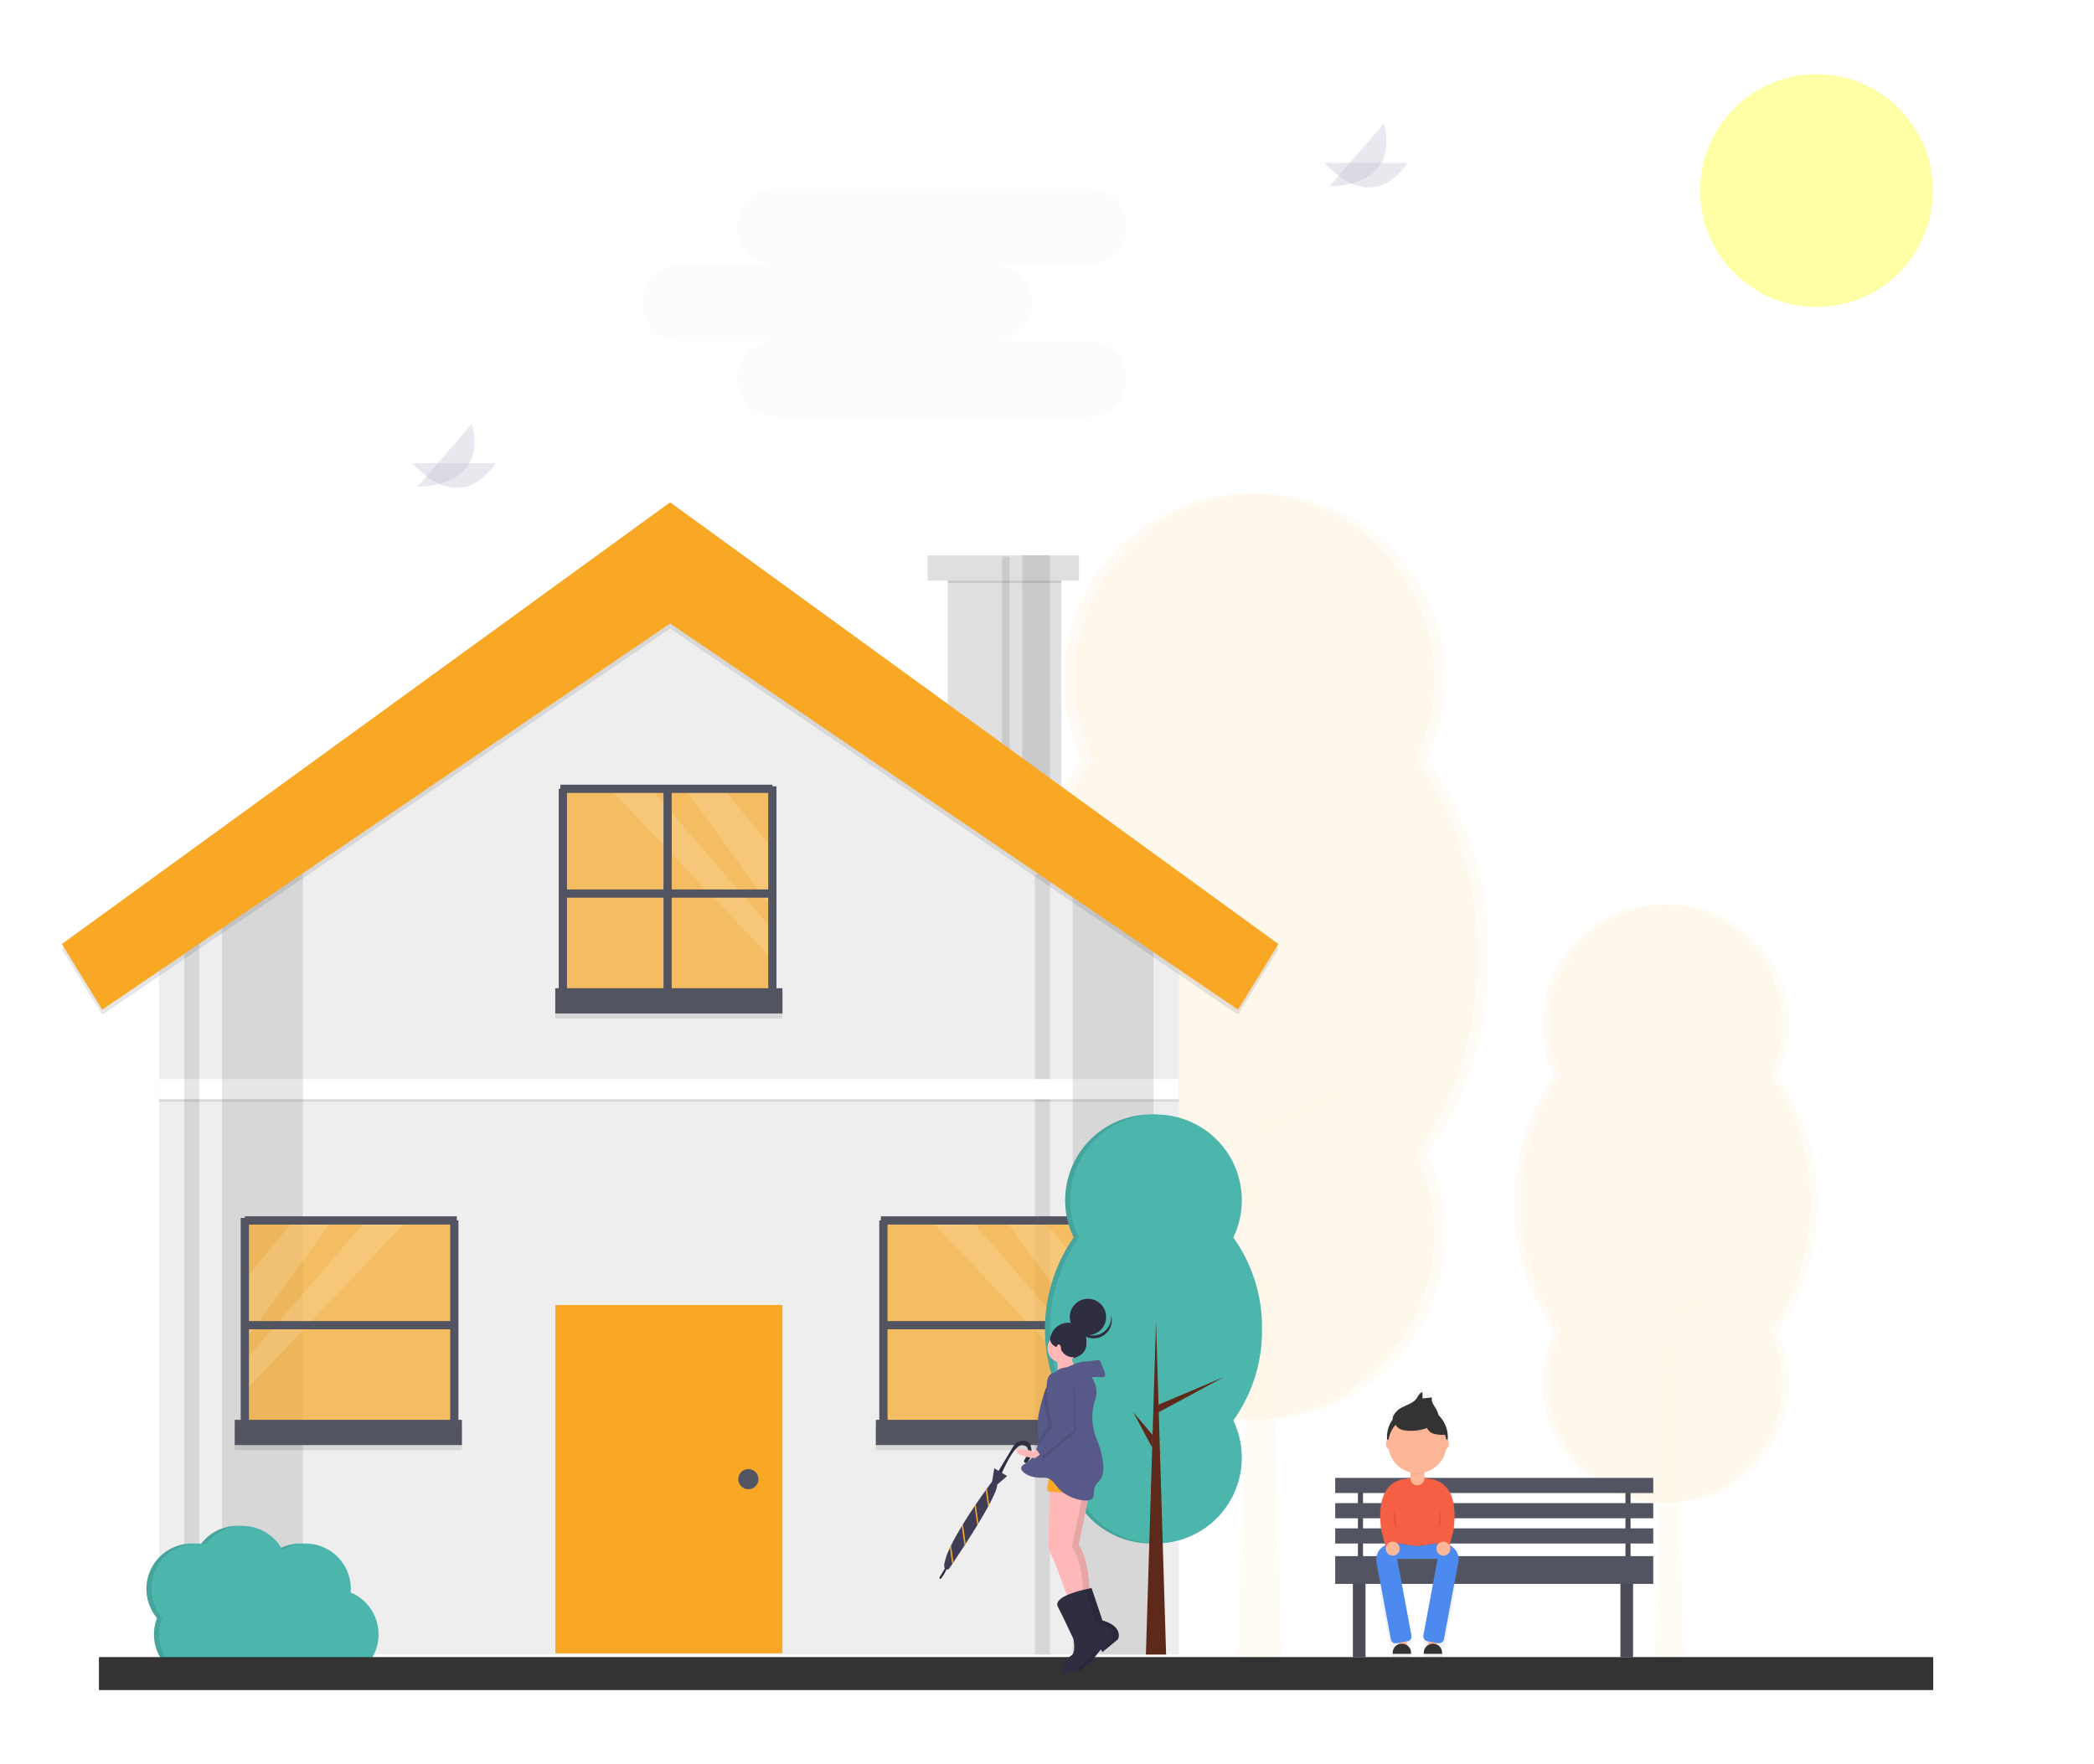 <svg width="508" height="428" viewBox="0 0 508 428" fill="none" xmlns="http://www.w3.org/2000/svg">
<g opacity="0.2">
<path opacity="0.2" d="M358.527 232.086C358.527 213.553 352.814 196.713 343.503 184.183C346.801 177.332 348.307 169.755 347.88 162.163C347.453 154.571 345.106 147.211 341.06 140.773C337.014 134.334 331.4 129.028 324.744 125.35C318.089 121.672 310.609 119.742 303.005 119.742C295.401 119.742 287.921 121.672 281.265 125.35C274.61 129.028 268.996 134.334 264.95 140.773C260.903 147.211 258.557 154.571 258.13 162.163C257.702 169.755 259.208 177.332 262.506 184.183C253.195 196.713 247.483 213.553 247.483 232.086C247.483 250.619 253.195 267.459 262.506 279.989C259.208 286.841 257.702 294.417 258.13 302.01C258.557 309.602 260.903 316.961 264.95 323.4C268.996 329.838 274.61 335.145 281.265 338.823C287.921 342.501 295.401 344.43 303.005 344.43C310.609 344.43 318.089 342.501 324.744 338.823C331.4 335.145 337.014 329.838 341.06 323.4C345.106 316.961 347.453 309.602 347.88 302.01C348.307 294.417 346.801 286.841 343.503 279.989C352.814 267.459 358.527 250.619 358.527 232.086Z" fill="#F9A826"/>
<path opacity="0.1" d="M358.527 232.086C358.527 213.553 352.814 196.713 343.503 184.183C346.801 177.332 348.307 169.755 347.88 162.163C347.453 154.571 345.106 147.211 341.06 140.773C337.014 134.334 331.4 129.028 324.744 125.35C318.089 121.672 310.609 119.742 303.005 119.742C295.401 119.742 287.921 121.672 281.265 125.35C274.61 129.028 268.996 134.334 264.95 140.773C260.903 147.211 258.557 154.571 258.13 162.163C257.702 169.755 259.208 177.332 262.506 184.183C253.195 196.713 247.483 213.553 247.483 232.086C247.483 250.619 253.195 267.459 262.506 279.989C259.208 286.841 257.702 294.417 258.13 302.01C258.557 309.602 260.903 316.961 264.95 323.4C268.996 329.838 274.61 335.145 281.265 338.823C287.921 342.501 295.401 344.43 303.005 344.43C310.609 344.43 318.089 342.501 324.744 338.823C331.4 335.145 337.014 329.838 341.06 323.4C345.106 316.961 347.453 309.602 347.88 302.01C348.307 294.417 346.801 286.841 343.503 279.989C352.814 267.459 358.527 250.619 358.527 232.086Z" fill="#F9A826"/>
<path opacity="0.2" d="M361.171 232.086C361.171 213.553 355.458 196.713 346.147 184.183C349.445 177.332 350.951 169.755 350.524 162.163C350.096 154.571 347.75 147.211 343.704 140.773C339.657 134.334 334.044 129.028 327.388 125.35C320.733 121.672 313.253 119.742 305.649 119.742C298.044 119.742 290.564 121.672 283.909 125.35C277.253 129.028 271.64 134.334 267.594 140.773C263.547 147.211 261.201 154.571 260.773 162.163C260.346 169.755 261.852 177.332 265.15 184.183C255.839 196.713 250.127 213.553 250.127 232.086C250.127 250.619 255.839 267.459 265.15 279.989C261.852 286.841 260.346 294.417 260.773 302.01C261.201 309.602 263.547 316.961 267.594 323.4C271.64 329.838 277.253 335.145 283.909 338.823C290.564 342.501 298.044 344.43 305.649 344.43C313.253 344.43 320.733 342.501 327.388 338.823C334.044 335.145 339.657 329.838 343.704 323.4C347.75 316.961 350.096 309.602 350.524 302.01C350.951 294.417 349.445 286.841 346.147 279.989C355.458 267.459 361.171 250.619 361.171 232.086Z" fill="#F9A826"/>
<path opacity="0.2" d="M310.936 402.618H300.361L305.649 228.12L310.936 402.618Z" fill="#F9A826"/>
<path opacity="0.2" d="M306.97 271.731L341.341 257.203L306.97 275.71V271.731Z" fill="#F9A826"/>
<path opacity="0.2" d="M303.846 287.608L293.751 275.71L303.646 294.218L303.846 287.608Z" fill="#F9A826"/>
</g>
<g opacity="0.2">
<path opacity="0.2" d="M439.168 291.971C439.168 279.992 435.476 269.108 429.458 261.01C431.589 256.581 432.563 251.684 432.286 246.777C432.01 241.87 430.494 237.113 427.878 232.952C425.263 228.791 421.635 225.361 417.333 222.984C413.032 220.606 408.197 219.359 403.282 219.359C398.367 219.359 393.533 220.606 389.231 222.984C384.929 225.361 381.301 228.791 378.686 232.952C376.071 237.113 374.554 241.87 374.278 246.777C374.002 251.684 374.975 256.581 377.107 261.01C371.089 269.108 367.397 279.992 367.397 291.971C367.397 303.949 371.089 314.833 377.107 322.932C374.975 327.36 374.002 332.257 374.278 337.164C374.554 342.071 376.071 346.828 378.686 350.989C381.301 355.151 384.929 358.581 389.231 360.958C393.533 363.335 398.367 364.582 403.282 364.582C408.197 364.582 413.032 363.335 417.333 360.958C421.635 358.581 425.263 355.151 427.878 350.989C430.494 346.828 432.01 342.071 432.286 337.164C432.563 332.257 431.589 327.36 429.458 322.932C435.476 314.833 439.168 303.949 439.168 291.971Z" fill="#F9A826"/>
<path opacity="0.1" d="M439.168 291.971C439.168 279.992 435.476 269.108 429.458 261.01C431.589 256.581 432.563 251.684 432.286 246.777C432.01 241.87 430.494 237.113 427.878 232.952C425.263 228.791 421.635 225.361 417.333 222.984C413.032 220.606 408.197 219.359 403.282 219.359C398.367 219.359 393.533 220.606 389.231 222.984C384.929 225.361 381.301 228.791 378.686 232.952C376.071 237.113 374.554 241.87 374.278 246.777C374.002 251.684 374.975 256.581 377.107 261.01C371.089 269.108 367.397 279.992 367.397 291.971C367.397 303.949 371.089 314.833 377.107 322.932C374.975 327.36 374.002 332.257 374.278 337.164C374.554 342.071 376.071 346.828 378.686 350.989C381.301 355.151 384.929 358.581 389.231 360.958C393.533 363.335 398.367 364.582 403.282 364.582C408.197 364.582 413.032 363.335 417.333 360.958C421.635 358.581 425.263 355.151 427.878 350.989C430.494 346.828 432.01 342.071 432.286 337.164C432.563 332.257 431.589 327.36 429.458 322.932C435.476 314.833 439.168 303.949 439.168 291.971Z" fill="#F9A826"/>
<path opacity="0.2" d="M440.876 291.971C440.876 279.992 437.184 269.108 431.166 261.01C433.298 256.581 434.271 251.684 433.995 246.777C433.719 241.87 432.202 237.113 429.587 232.952C426.972 228.791 423.344 225.361 419.042 222.984C414.74 220.606 409.906 219.359 404.991 219.359C400.076 219.359 395.242 220.606 390.94 222.984C386.638 225.361 383.01 228.791 380.395 232.952C377.78 237.113 376.263 241.87 375.987 246.777C375.71 251.684 376.684 256.581 378.816 261.01C372.797 269.108 369.105 279.992 369.105 291.971C369.105 303.949 372.797 314.833 378.816 322.932C376.684 327.36 375.71 332.257 375.987 337.164C376.263 342.071 377.78 346.828 380.395 350.989C383.01 355.151 386.638 358.581 390.94 360.958C395.242 363.335 400.076 364.582 404.991 364.582C409.906 364.582 414.74 363.335 419.042 360.958C423.344 358.581 426.972 355.151 429.587 350.989C432.202 346.828 433.719 342.071 433.995 337.164C434.271 332.257 433.298 327.36 431.166 322.932C437.184 314.833 440.876 303.949 440.876 291.971Z" fill="#F9A826"/>
<path opacity="0.2" d="M408.409 402.19H401.573L404.991 289.407L408.409 402.19Z" fill="#F9A826"/>
<path opacity="0.2" d="M405.845 317.595L428.06 308.205L405.845 320.166V317.595Z" fill="#F9A826"/>
<path opacity="0.2" d="M403.826 327.856L397.301 320.166L403.696 332.128L403.826 327.856Z" fill="#F9A826"/>
</g>
<path d="M330.657 359.754H329.432V378.124H330.657V359.754Z" fill="#535461"/>
<path d="M331.269 380.574H328.208V402.005H331.269V380.574Z" fill="#535461"/>
<path d="M396.176 380.574H393.115V402.005H396.176V380.574Z" fill="#535461"/>
<path opacity="0.1" d="M331.269 380.574H328.208V402.005H331.269V380.574Z" fill="black"/>
<path opacity="0.1" d="M396.176 380.574H393.115V402.005H396.176V380.574Z" fill="black"/>
<path d="M394.339 378.124H395.564V359.754H394.339V378.124Z" fill="#535461"/>
<path opacity="0.1" d="M330.657 359.754H329.432V378.124H330.657V359.754Z" fill="black"/>
<path opacity="0.1" d="M394.339 378.124H395.564V359.754H394.339V378.124Z" fill="black"/>
<path d="M401.075 358.53H323.921V362.204H401.075V358.53Z" fill="#535461"/>
<path d="M401.075 364.653H323.921V368.327H401.075V364.653Z" fill="#535461"/>
<path d="M401.075 370.776H323.921V374.45H401.075V370.776Z" fill="#535461"/>
<path d="M401.075 377.512H323.921V384.248H401.075V377.512Z" fill="#535461"/>
<path d="M257.483 137.784H229.928V191.057H257.483V137.784Z" fill="#E0E0E0"/>
<path d="M285.957 219.531V401.393H38.575V219.531L59.394 206.733L78.989 194.682L162.572 143.295L285.957 219.531Z" fill="#EEEEEE"/>
<path opacity="0.1" d="M254.728 401.393V210.119L251.054 212.378V401.393H254.728Z" fill="black"/>
<path d="M189.821 316.585H134.711V401.087H189.821V316.585Z" fill="#F9A826"/>
<path d="M181.554 361.285C182.907 361.285 184.004 360.189 184.004 358.836C184.004 357.483 182.907 356.387 181.554 356.387C180.202 356.387 179.105 357.483 179.105 358.836C179.105 360.189 180.202 361.285 181.554 361.285Z" fill="#535461"/>
<path opacity="0.1" d="M257.483 138.397H229.928V141.458H257.483V138.397Z" fill="black"/>
<path d="M261.77 134.723H225.03V140.846H261.77V134.723Z" fill="#E0E0E0"/>
<path opacity="0.1" d="M285.957 262.394H38.575V267.292H285.957V262.394Z" fill="black"/>
<path d="M285.957 261.781H38.575V266.68H285.957V261.781Z" fill="white"/>
<path opacity="0.1" d="M254.728 134.723H247.992V191.057H254.728V134.723Z" fill="black"/>
<path opacity="0.1" d="M244.93 135.029H243.094V191.363H244.93V135.029Z" fill="black"/>
<path opacity="0.1" d="M279.833 212.183V401.393H260.239V206.733L279.833 212.183Z" fill="black"/>
<path opacity="0.1" d="M73.478 194.682V401.393H53.883V206.733L73.478 194.682Z" fill="black"/>
<path opacity="0.1" d="M48.372 401.393V210.119L44.698 212.378V401.393H48.372Z" fill="black"/>
<path opacity="0.1" d="M162.572 123.088L15 230.246L24.797 246.167L162.572 152.48L300.346 246.167L310.144 230.246L162.572 123.088Z" fill="black"/>
<path d="M162.572 121.864L15 229.022L24.797 244.942L162.572 151.256L300.346 244.942L310.144 229.022L162.572 121.864Z" fill="#F9A826"/>
<path opacity="0.7" d="M110.524 295.766H59.088V347.202H110.524V295.766Z" fill="#F9A826"/>
<path opacity="0.1" d="M112.055 345.671H56.945V351.794H112.055V345.671Z" fill="black"/>
<path d="M112.055 344.446H56.945V350.569H112.055V344.446Z" fill="#535461"/>
<path opacity="0.15" d="M80.593 296.072L59.394 325.323V310.419L71.31 296.072H80.593Z" fill="white"/>
<path opacity="0.15" d="M98.804 296.072L59.394 337.478V330.173L88.804 296.072H98.804Z" fill="white"/>
<path d="M59.088 321.484H110.524" stroke="#535461" stroke-width="2" stroke-miterlimit="10"/>
<path d="M59.394 296.072H110.83" stroke="#535461" stroke-width="2" stroke-miterlimit="10"/>
<path d="M110.218 296.072V347.508" stroke="#535461" stroke-width="2" stroke-miterlimit="10"/>
<path d="M59.394 295.46V346.895" stroke="#535461" stroke-width="2" stroke-miterlimit="10"/>
<path opacity="0.7" d="M214.008 347.202H265.444V295.766H214.008V347.202Z" fill="#F9A826"/>
<path opacity="0.1" d="M212.477 351.794H267.587V345.671H212.477V351.794Z" fill="black"/>
<path d="M212.477 350.569H267.587V344.446H212.477V350.569Z" fill="#535461"/>
<path opacity="0.15" d="M243.938 296.072L265.137 325.323V310.419L253.221 296.072H243.938Z" fill="white"/>
<path opacity="0.15" d="M225.728 296.072L265.137 337.478V330.173L235.727 296.072H225.728Z" fill="white"/>
<path d="M265.444 321.484H214.008" stroke="#535461" stroke-width="2" stroke-miterlimit="10"/>
<path d="M265.137 296.072H213.702" stroke="#535461" stroke-width="2" stroke-miterlimit="10"/>
<path d="M214.314 296.072V347.508" stroke="#535461" stroke-width="2" stroke-miterlimit="10"/>
<path d="M265.137 295.46V346.895" stroke="#535461" stroke-width="2" stroke-miterlimit="10"/>
<path opacity="0.7" d="M136.242 242.493H187.677V191.057H136.242V242.493Z" fill="#F9A826"/>
<path opacity="0.1" d="M134.711 247.085H189.821V240.962H134.711V247.085Z" fill="black"/>
<path d="M134.711 245.861H189.821V239.737H134.711V245.861Z" fill="#535461"/>
<path opacity="0.15" d="M166.172 191.363L187.371 220.614V205.71L175.455 191.363H166.172Z" fill="white"/>
<path opacity="0.15" d="M147.962 191.363L187.371 232.769V225.464L157.961 191.363H147.962Z" fill="white"/>
<path d="M187.678 216.775H136.242" stroke="#535461" stroke-width="2" stroke-miterlimit="10"/>
<path d="M187.371 191.363H135.936" stroke="#535461" stroke-width="2" stroke-miterlimit="10"/>
<path d="M161.959 191.057V242.493" stroke="#535461" stroke-width="2" stroke-miterlimit="10"/>
<path d="M136.548 191.363V242.799" stroke="#535461" stroke-width="2" stroke-miterlimit="10"/>
<path d="M187.371 190.751V242.187" stroke="#535461" stroke-width="2" stroke-miterlimit="10"/>
<path d="M304.939 322.402C305.043 314.453 302.605 306.679 297.98 300.213C299.508 297.04 300.205 293.53 300.007 290.013C299.809 286.497 298.722 283.088 296.848 280.105C294.974 277.123 292.374 274.665 289.291 272.961C286.208 271.258 282.743 270.364 279.221 270.364C275.699 270.364 272.234 271.258 269.151 272.961C266.068 274.665 263.468 277.123 261.594 280.105C259.719 283.088 258.632 286.497 258.434 290.013C258.237 293.53 258.934 297.04 260.462 300.213C255.931 306.726 253.503 314.469 253.503 322.402C253.503 330.335 255.931 338.079 260.462 344.591C258.934 347.765 258.237 351.274 258.434 354.791C258.632 358.308 259.719 361.717 261.594 364.699C263.468 367.681 266.068 370.139 269.151 371.843C272.234 373.547 275.699 374.44 279.221 374.44C282.743 374.44 286.208 373.547 289.291 371.843C292.374 370.139 294.974 367.681 296.848 364.699C298.722 361.717 299.809 358.308 300.007 354.791C300.205 351.274 299.508 347.765 297.98 344.591C302.605 338.125 305.043 330.351 304.939 322.402Z" fill="#4DB6AC"/>
<path opacity="0.1" d="M304.939 322.402C305.043 314.453 302.605 306.679 297.98 300.213C299.508 297.04 300.205 293.53 300.007 290.013C299.809 286.497 298.722 283.088 296.848 280.105C294.974 277.123 292.374 274.665 289.291 272.961C286.208 271.258 282.743 270.364 279.221 270.364C275.699 270.364 272.234 271.258 269.151 272.961C266.068 274.665 263.468 277.123 261.594 280.105C259.719 283.088 258.632 286.497 258.434 290.013C258.237 293.53 258.934 297.04 260.462 300.213C255.931 306.726 253.503 314.469 253.503 322.402C253.503 330.335 255.931 338.079 260.462 344.591C258.934 347.765 258.237 351.274 258.434 354.791C258.632 358.308 259.719 361.717 261.594 364.699C263.468 367.681 266.068 370.139 269.151 371.843C272.234 373.547 275.699 374.44 279.221 374.44C282.743 374.44 286.208 373.547 289.291 371.843C292.374 370.139 294.974 367.681 296.848 364.699C298.722 361.717 299.809 358.308 300.007 354.791C300.205 351.274 299.508 347.765 297.98 344.591C302.605 338.125 305.043 330.351 304.939 322.402Z" fill="black"/>
<path d="M306.164 322.402C306.268 314.453 303.83 306.679 299.205 300.213C300.733 297.04 301.43 293.53 301.232 290.013C301.034 286.497 299.947 283.088 298.073 280.105C296.199 277.123 293.598 274.665 290.516 272.961C287.433 271.258 283.968 270.364 280.446 270.364C276.923 270.364 273.459 271.258 270.376 272.961C267.293 274.665 264.693 277.123 262.818 280.105C260.944 283.088 259.857 286.497 259.659 290.013C259.461 293.53 260.159 297.04 261.687 300.213C257.156 306.726 254.728 314.469 254.728 322.402C254.728 330.335 257.156 338.079 261.687 344.591C260.159 347.765 259.461 351.274 259.659 354.791C259.857 358.308 260.944 361.717 262.818 364.699C264.693 367.681 267.293 370.139 270.376 371.843C273.459 373.547 276.923 374.44 280.446 374.44C283.968 374.44 287.433 373.547 290.516 371.843C293.598 370.139 296.199 367.681 298.073 364.699C299.947 361.717 301.034 358.308 301.232 354.791C301.43 351.274 300.733 347.765 299.205 344.591C303.83 338.125 306.268 330.351 306.164 322.402V322.402Z" fill="#4DB6AC"/>
<path d="M282.895 401.393H277.996L280.446 320.565L282.895 401.393Z" fill="#5D291B"/>
<path d="M281.058 340.766L296.979 334.036L281.058 342.609V340.766Z" fill="#5D291B"/>
<path d="M279.611 348.12L274.935 342.609L279.518 351.182L279.611 348.12Z" fill="#5D291B"/>
<g opacity="0.7">
<path opacity="0.7" d="M352.476 375.064L351.972 374.97L352.966 371.303C354.533 359.553 348.614 358.369 346.395 358.33C346.14 358.236 345.879 358.157 345.615 358.093V356.708C347.011 356.363 348.276 355.616 349.253 354.561C350.229 353.505 350.875 352.186 351.11 350.767L351.128 350.768C351.481 350.768 351.767 350.232 351.767 349.57C351.781 349.219 351.684 348.873 351.489 348.581C351.514 348.328 351.527 348.072 351.528 347.812C351.529 346.778 351.32 345.754 350.913 344.802C350.507 343.851 349.912 342.991 349.164 342.277C349.062 341.764 348.879 341.272 348.622 340.817C348.077 339.857 347.171 338.856 347.54 337.817L345.147 338.063L345.125 336.486C344.378 336.62 344.065 337.485 343.622 338.102C342.557 339.584 340.418 339.79 339.004 340.944C338.523 341.337 337.441 342.531 337.646 343.313C336.696 344.621 336.185 346.196 336.187 347.812C336.187 348.072 336.2 348.328 336.225 348.581C336.03 348.873 335.933 349.219 335.947 349.57C335.947 350.232 336.233 350.768 336.586 350.768L336.599 350.767C336.836 352.186 337.483 353.504 338.461 354.56C339.438 355.616 340.703 356.362 342.099 356.708V358.093C341.835 358.157 341.575 358.236 341.32 358.33C339.1 358.37 333.182 359.553 334.748 371.303L335.743 374.97L335.506 375.014C334.795 375.147 334.166 375.556 333.757 376.153C333.349 376.749 333.193 377.484 333.326 378.195L337.249 399.209C337.289 399.424 337.413 399.614 337.593 399.738C337.774 399.862 337.996 399.909 338.212 399.869L338.903 399.74V400.148C338.52 400.338 338.197 400.631 337.971 400.994C337.745 401.358 337.625 401.777 337.625 402.205V402.465H342.259V402.205C342.259 401.808 342.156 401.418 341.96 401.073C341.764 400.728 341.482 400.439 341.141 400.236V399.322L341.772 399.204C341.879 399.184 341.981 399.143 342.071 399.084C342.162 399.025 342.241 398.949 342.302 398.859C342.363 398.77 342.406 398.669 342.429 398.563C342.451 398.457 342.452 398.347 342.433 398.241L338.747 378.494H348.968L345.282 398.241C345.242 398.456 345.289 398.679 345.413 398.859C345.536 399.04 345.727 399.164 345.942 399.204L346.574 399.322V400.236C346.233 400.439 345.951 400.728 345.755 401.073C345.559 401.418 345.455 401.808 345.455 402.205V402.465H350.09V402.205C350.089 401.777 349.97 401.358 349.744 400.994C349.518 400.631 349.195 400.338 348.811 400.148V399.74L349.503 399.869C349.718 399.909 349.941 399.862 350.121 399.738C350.302 399.614 350.426 399.424 350.466 399.209L354.439 377.927C354.498 377.61 354.494 377.285 354.427 376.969C354.361 376.654 354.233 376.355 354.05 376.089C353.868 375.823 353.635 375.596 353.365 375.42C353.095 375.244 352.793 375.123 352.476 375.064V375.064Z" fill="url(#paint0_linear)"/>
</g>
<path d="M341.244 397.064H339.092V399.986H341.244V397.064Z" fill="#FDB797"/>
<path d="M348.625 397.064H346.472V399.986H348.625V397.064Z" fill="#FDB797"/>
<path d="M350.931 373.079H336.786V378.153H350.931V373.079Z" fill="#4D8AF0"/>
<g opacity="0.05">
<path opacity="0.05" d="M350.931 373.079H336.786V378.153H350.931V373.079Z" fill="black"/>
</g>
<path opacity="0.1" d="M336.786 374.002C339.113 374.568 341.476 374.979 343.858 375.232C346.24 374.979 348.603 374.568 350.931 374.002V373.233H336.786V374.002Z" fill="black"/>
<path d="M350.931 373.848C348.603 374.414 346.24 374.825 343.858 375.078C341.476 374.825 339.113 374.414 336.786 373.848V365.391C336.786 364.463 336.969 363.543 337.324 362.685C337.679 361.827 338.2 361.047 338.857 360.39C339.514 359.734 340.294 359.213 341.152 358.857C342.01 358.502 342.929 358.319 343.858 358.319V358.319C344.787 358.319 345.707 358.502 346.565 358.857C347.423 359.213 348.203 359.734 348.859 360.39C349.516 361.047 350.037 361.827 350.393 362.685C350.748 363.543 350.931 364.463 350.931 365.391V373.848Z" fill="#F55F44"/>
<path d="M342.167 354.782H345.55V358.657C345.55 358.875 345.507 359.091 345.423 359.293C345.34 359.494 345.218 359.677 345.063 359.831C344.909 359.985 344.726 360.108 344.525 360.191C344.323 360.275 344.108 360.317 343.89 360.317H343.827C343.609 360.317 343.393 360.275 343.192 360.191C342.99 360.108 342.807 359.985 342.653 359.831C342.499 359.677 342.377 359.494 342.293 359.293C342.21 359.091 342.167 358.875 342.167 358.657V354.782H342.167Z" fill="#FDB797"/>
<path d="M341.495 398.145L338.783 398.651C338.482 398.708 338.17 398.642 337.917 398.468C337.663 398.295 337.489 398.028 337.433 397.726L333.946 379.044C333.76 378.047 333.977 377.017 334.55 376.181C335.124 375.345 336.006 374.77 337.002 374.584L337.094 374.567C337.244 374.539 337.397 374.541 337.546 374.572C337.695 374.604 337.836 374.664 337.961 374.75C338.086 374.836 338.194 374.946 338.277 375.073C338.359 375.201 338.416 375.343 338.444 375.492L342.421 396.795C342.477 397.097 342.411 397.409 342.238 397.662C342.064 397.915 341.797 398.089 341.495 398.145V398.145Z" fill="#4D8AF0"/>
<path d="M346.316 398.163L348.838 398.634C349 398.664 349.167 398.662 349.328 398.628C349.489 398.594 349.641 398.529 349.777 398.435C349.913 398.342 350.029 398.223 350.119 398.085C350.209 397.948 350.271 397.793 350.301 397.631L353.788 378.949C353.97 377.977 353.758 376.974 353.199 376.158C352.64 375.343 351.78 374.783 350.809 374.602L350.717 374.585C350.555 374.554 350.389 374.556 350.228 374.59C350.067 374.624 349.914 374.69 349.778 374.783C349.642 374.876 349.526 374.995 349.436 375.133C349.346 375.271 349.285 375.425 349.254 375.587L345.313 396.7C345.252 397.027 345.324 397.365 345.512 397.639C345.7 397.913 345.989 398.102 346.316 398.163V398.163Z" fill="#4D8AF0"/>
<path opacity="0.1" d="M342.167 357.345C343.278 357.618 344.439 357.618 345.55 357.345V354.936H342.167V357.345Z" fill="black"/>
<path d="M343.858 356.012C347.934 356.012 351.238 352.708 351.238 348.632C351.238 344.556 347.934 341.252 343.858 341.252C339.782 341.252 336.478 344.556 336.478 348.632C336.478 352.708 339.782 356.012 343.858 356.012Z" fill="#333333"/>
<path d="M343.858 357.396C347.764 357.396 350.931 354.23 350.931 350.324C350.931 346.418 347.764 343.251 343.858 343.251C339.952 343.251 336.786 346.418 336.786 350.324C336.786 354.23 339.952 357.396 343.858 357.396Z" fill="#FDB797"/>
<path d="M339.189 342.024C340.549 340.914 342.607 340.716 343.632 339.289C344.058 338.696 344.359 337.864 345.078 337.735L345.099 339.252L347.402 339.015C347.046 340.016 347.918 340.978 348.442 341.902C348.828 342.584 349.04 343.352 349.057 344.136C348.258 344.616 347.266 344.092 346.377 343.813C345.499 343.582 344.593 343.472 343.686 343.488C343.222 343.455 342.755 343.481 342.297 343.564C341.903 343.671 341.52 343.812 341.151 343.986C340.538 344.242 338.605 345.21 338.036 344.586C337.39 343.878 338.663 342.453 339.189 342.024Z" fill="#333333"/>
<path opacity="0.1" d="M339.573 346.777C339.96 346.986 340.385 347.114 340.823 347.154C342.635 347.401 344.48 347.194 346.191 346.55C346.352 346.898 346.587 347.206 346.879 347.453C347.171 347.7 347.514 347.88 347.883 347.981C348.623 348.176 349.387 348.261 350.151 348.234C350.319 348.252 350.489 348.22 350.638 348.14C350.978 347.911 350.814 347.385 350.616 347.025L349.63 345.239C349.369 344.695 349.017 344.199 348.588 343.774C347.992 343.304 347.283 343 346.532 342.891C344.783 342.543 342.977 342.603 341.254 343.067C339.413 343.564 337.048 345.249 339.573 346.777Z" fill="black"/>
<path d="M339.573 346.623C339.96 346.832 340.385 346.96 340.823 347C342.635 347.247 344.48 347.04 346.191 346.397C346.352 346.744 346.587 347.052 346.879 347.299C347.171 347.546 347.514 347.726 347.883 347.827C348.623 348.022 349.387 348.108 350.151 348.08C350.319 348.099 350.489 348.066 350.638 347.987C350.978 347.757 350.814 347.231 350.616 346.872L349.63 345.085C349.369 344.541 349.017 344.045 348.588 343.62C347.992 343.15 347.283 342.846 346.532 342.737C344.783 342.389 342.977 342.449 341.254 342.913C339.413 343.41 337.048 345.095 339.573 346.623Z" fill="#333333"/>
<path d="M350.854 351.477C351.194 351.477 351.469 350.96 351.469 350.324C351.469 349.687 351.194 349.17 350.854 349.17C350.514 349.17 350.239 349.687 350.239 350.324C350.239 350.96 350.514 351.477 350.854 351.477Z" fill="#FDB797"/>
<path d="M336.863 351.477C337.202 351.477 337.478 350.96 337.478 350.324C337.478 349.687 337.202 349.17 336.863 349.17C336.523 349.17 336.248 349.687 336.248 350.324C336.248 350.96 336.523 351.477 336.863 351.477Z" fill="#FDB797"/>
<path d="M342.196 358.79C342.196 358.79 333.249 357.396 335.094 371.234L336.17 375.2L339.246 375.078C339.246 375.078 337.247 370.465 338.477 367.39C339.707 364.315 342.196 358.79 342.196 358.79Z" fill="#F55F44"/>
<path d="M345.521 358.79C345.521 358.79 354.467 357.396 352.622 371.234L351.547 375.2L348.471 375.078C348.471 375.078 350.47 370.465 349.24 367.39C348.01 364.315 345.521 358.79 345.521 358.79Z" fill="#F55F44"/>
<path d="M337.862 377.384C338.796 377.384 339.553 376.627 339.553 375.693C339.553 374.759 338.796 374.001 337.862 374.001C336.928 374.001 336.171 374.759 336.171 375.693C336.171 376.627 336.928 377.384 337.862 377.384Z" fill="#FDB797"/>
<path d="M350.162 377.384C351.096 377.384 351.853 376.627 351.853 375.693C351.853 374.759 351.096 374.001 350.162 374.001C349.228 374.001 348.471 374.759 348.471 375.693C348.471 376.627 349.228 377.384 350.162 377.384Z" fill="#FDB797"/>
<path d="M340.05 398.756H340.132C340.713 398.756 341.269 398.986 341.68 399.397C342.09 399.807 342.321 400.364 342.321 400.944V401.216H337.862V400.944C337.862 400.657 337.918 400.372 338.028 400.107C338.138 399.841 338.3 399.6 338.503 399.397C338.706 399.193 338.947 399.032 339.213 398.922C339.478 398.812 339.763 398.756 340.05 398.756V398.756Z" fill="#333333"/>
<path d="M347.584 398.756H347.666C348.247 398.756 348.803 398.986 349.214 399.397C349.624 399.807 349.855 400.364 349.855 400.944V401.216H345.396V400.944C345.396 400.657 345.452 400.372 345.562 400.107C345.672 399.841 345.833 399.6 346.037 399.397C346.24 399.193 346.481 399.032 346.747 398.922C347.012 398.812 347.297 398.756 347.584 398.756Z" fill="#333333"/>
<path opacity="0.1" d="M338.323 366.16C338.323 366.16 337.708 369.389 338.784 370.773Z" fill="black"/>
<path opacity="0.1" d="M349.393 366.16C349.393 366.16 350.008 369.389 348.932 370.773Z" fill="black"/>
<path d="M83.844 386.321C83.866 386.04 83.887 385.759 83.887 385.472C83.89 383.529 83.378 381.619 82.404 379.938C81.429 378.256 80.027 376.863 78.339 375.899C76.651 374.935 74.738 374.435 72.795 374.451C70.852 374.466 68.947 374.995 67.274 375.986C66.397 374.344 65.118 372.951 63.557 371.938C61.995 370.925 60.202 370.324 58.346 370.192C56.489 370.06 54.629 370.401 52.94 371.183C51.25 371.965 49.787 373.162 48.687 374.664C46.449 374.217 44.127 374.477 42.043 375.406C39.959 376.335 38.215 377.889 37.052 379.852C35.889 381.816 35.364 384.092 35.55 386.366C35.736 388.64 36.623 390.801 38.09 392.549C37.301 394.593 37.14 396.826 37.627 398.961C38.115 401.097 39.229 403.038 40.827 404.537C42.424 406.036 44.433 407.024 46.595 407.375C48.758 407.725 50.975 407.422 52.965 406.505C54.913 407.406 57.084 407.714 59.207 407.392C61.33 407.07 63.311 406.132 64.905 404.693C66.373 406.02 68.173 406.924 70.114 407.308C72.055 407.692 74.064 407.543 75.927 406.876C78.632 407.834 81.605 407.699 84.212 406.499C86.819 405.299 88.855 403.129 89.886 400.451C90.918 397.773 90.864 394.798 89.736 392.159C88.607 389.52 86.493 387.426 83.844 386.321H83.844Z" fill="#4DB6AC"/>
<path opacity="0.1" d="M83.844 386.321C83.866 386.04 83.887 385.759 83.887 385.472C83.89 383.529 83.378 381.619 82.404 379.938C81.429 378.256 80.027 376.863 78.339 375.899C76.651 374.935 74.738 374.435 72.795 374.451C70.852 374.466 68.947 374.995 67.274 375.986C66.397 374.344 65.118 372.951 63.557 371.938C61.995 370.925 60.202 370.324 58.346 370.192C56.489 370.06 54.629 370.401 52.94 371.183C51.25 371.965 49.787 373.162 48.687 374.664C46.449 374.217 44.127 374.477 42.043 375.406C39.959 376.335 38.215 377.889 37.052 379.852C35.889 381.816 35.364 384.092 35.55 386.366C35.736 388.64 36.623 390.801 38.09 392.549C37.301 394.593 37.14 396.826 37.627 398.961C38.115 401.097 39.229 403.038 40.827 404.537C42.424 406.036 44.433 407.024 46.595 407.375C48.758 407.725 50.975 407.422 52.965 406.505C54.913 407.406 57.084 407.714 59.207 407.392C61.33 407.07 63.311 406.132 64.905 404.693C66.373 406.02 68.173 406.924 70.114 407.308C72.055 407.692 74.064 407.543 75.927 406.876C78.632 407.834 81.605 407.699 84.212 406.499C86.819 405.299 88.855 403.129 89.886 400.451C90.918 397.773 90.864 394.798 89.736 392.159C88.607 389.52 86.493 387.426 83.844 386.321H83.844Z" fill="black"/>
<path d="M85.069 386.321C85.091 386.04 85.112 385.759 85.112 385.472C85.115 383.529 84.603 381.619 83.628 379.938C82.654 378.256 81.251 376.863 79.564 375.899C77.876 374.935 75.963 374.435 74.02 374.451C72.076 374.466 70.171 374.995 68.499 375.986C67.622 374.344 66.343 372.951 64.781 371.938C63.22 370.925 61.427 370.324 59.57 370.192C57.713 370.06 55.853 370.401 54.164 371.183C52.475 371.965 51.012 373.162 49.911 374.664C47.673 374.217 45.352 374.477 43.268 375.406C41.184 376.335 39.44 377.889 38.276 379.852C37.113 381.816 36.589 384.092 36.774 386.366C36.96 388.64 37.848 390.801 39.315 392.549C38.526 394.593 38.365 396.826 38.852 398.961C39.34 401.097 40.454 403.039 42.051 404.537C43.649 406.036 45.657 407.024 47.82 407.375C49.982 407.725 52.2 407.422 54.189 406.505C56.138 407.406 58.309 407.714 60.432 407.392C62.554 407.07 64.536 406.132 66.13 404.693C67.598 406.02 69.398 406.924 71.339 407.308C73.28 407.692 75.289 407.543 77.152 406.876C79.857 407.834 82.829 407.699 85.437 406.499C88.044 405.299 90.08 403.129 91.111 400.451C92.143 397.773 92.089 394.798 90.96 392.159C89.832 389.52 87.718 387.426 85.069 386.321H85.069Z" fill="#4DB6AC"/>
<path d="M469 402H24V410H469V402Z" fill="#333333"/>
<path d="M440.69 74.482C456.286 74.482 468.93 61.838 468.93 46.241C468.93 30.644 456.286 18 440.69 18C425.093 18 412.449 30.644 412.449 46.241C412.449 61.838 425.093 74.482 440.69 74.482Z" fill="#FFFFA5"/>
<g opacity="0.3">
<path opacity="0.3" d="M264.148 45.8H188.071C182.978 45.8 178.849 49.929 178.849 55.022V55.022C178.849 60.115 182.978 64.243 188.071 64.243H264.148C269.241 64.243 273.369 60.115 273.369 55.022C273.369 49.929 269.241 45.8 264.148 45.8Z" fill="#E0E0E0"/>
<path opacity="0.3" d="M241.094 64.243H165.017C159.924 64.243 155.795 68.372 155.795 73.465V73.465C155.795 78.558 159.924 82.686 165.017 82.686H241.094C246.187 82.686 250.316 78.558 250.316 73.465C250.316 68.372 246.187 64.243 241.094 64.243Z" fill="#E0E0E0"/>
<path opacity="0.3" d="M264.148 82.686H188.071C182.978 82.686 178.849 86.815 178.849 91.908V91.908C178.849 97.001 182.978 101.129 188.071 101.129H264.148C269.241 101.129 273.369 97.001 273.369 91.908C273.369 86.815 269.241 82.686 264.148 82.686Z" fill="#E0E0E0"/>
</g>
<g opacity="0.3">
<path opacity="0.3" d="M100.004 112.373H120.176C120.176 112.373 112.575 125.821 100.004 112.373Z" fill="#030B44"/>
<path opacity="0.3" d="M101.222 118.095L114.446 102.862C114.446 102.862 119.618 117.418 101.222 118.095Z" fill="#030B44"/>
</g>
<g opacity="0.3">
<path opacity="0.3" d="M321.269 39.505H341.441C341.441 39.505 333.84 52.953 321.269 39.505Z" fill="#030B44"/>
<path opacity="0.3" d="M322.486 45.227L335.71 29.995C335.71 29.995 340.882 44.55 322.486 45.227Z" fill="#030B44"/>
</g>
<path d="M229.387 380.254L227.91 382.668C227.91 382.668 227.839 383.279 228.331 382.909C228.919 382.133 229.405 381.285 229.778 380.385L229.387 380.254Z" fill="#2F2E41"/>
<path d="M242.066 357.158L245.783 350.959C246.023 350.549 246.358 350.202 246.759 349.947C247.16 349.692 247.616 349.536 248.089 349.492C248.508 349.429 248.936 349.52 249.294 349.749C249.651 349.977 249.914 350.327 250.033 350.733C250.274 351.44 250.319 352.2 250.162 352.93C250.006 353.661 249.655 354.335 249.146 354.882C249.146 354.882 248.374 355.091 248.415 354.37L249.299 352.827C249.299 352.827 250.033 350.733 247.979 350.58C245.924 350.427 242.988 357.5 242.988 357.5L242.066 357.158Z" fill="#2F2E41"/>
<path d="M244.33 358.083L241.932 360.154C241.928 361.042 241.143 362.837 239.981 365.012C239.892 365.179 239.801 365.348 239.707 365.519C239.017 366.784 238.215 368.158 237.375 369.545C237.283 369.698 237.19 369.851 237.096 370.004C236.156 371.543 235.18 373.085 234.268 374.498C234.173 374.646 234.079 374.791 233.986 374.937C232.933 376.558 231.985 377.984 231.299 379.003C231.198 379.153 231.103 379.294 231.014 379.427C230.503 380.184 230.198 380.626 230.198 380.626C230.017 380.74 229.806 380.797 229.591 380.79C229.513 380.782 229.437 380.754 229.371 380.71C229.305 380.666 229.252 380.606 229.215 380.536C229.076 380.213 229.025 379.86 229.067 379.512C229.344 378.114 229.81 376.76 230.453 375.488C230.538 375.304 230.627 375.118 230.718 374.929C231.446 373.438 232.35 371.833 233.314 370.242L233.595 369.782C234.532 368.256 235.513 366.753 236.436 365.386C236.533 365.245 236.628 365.106 236.721 364.967C237.629 363.634 238.468 362.448 239.137 361.519C239.238 361.379 239.333 361.247 239.426 361.12C240.191 360.064 240.67 359.431 240.67 359.431L241.216 356.204L242.26 356.834L243.064 357.319L244.33 358.083Z" fill="#3F3D56"/>
<path d="M230.718 374.929L231.3 379.002C231.198 379.153 231.103 379.294 231.014 379.427L230.453 375.488C230.538 375.304 230.627 375.118 230.718 374.929Z" fill="#F9A826"/>
<path d="M233.595 369.782L234.268 374.498C234.173 374.646 234.079 374.791 233.986 374.937L233.314 370.242L233.595 369.782Z" fill="#F9A826"/>
<path d="M236.721 364.967L237.375 369.545C237.283 369.698 237.19 369.851 237.096 370.004L236.436 365.386C236.533 365.245 236.628 365.106 236.721 364.967Z" fill="#F9A826"/>
<path d="M239.426 361.12L239.981 365.012C239.892 365.179 239.801 365.348 239.708 365.519L239.137 361.519C239.238 361.379 239.333 361.247 239.426 361.12Z" fill="#F9A826"/>
<path d="M259.162 329.705C261.597 329.705 263.571 327.731 263.571 325.296C263.571 322.861 261.597 320.887 259.162 320.887C256.727 320.887 254.752 322.861 254.752 325.296C254.752 327.731 256.727 329.705 259.162 329.705Z" fill="#2F2E41"/>
<path d="M256.398 328.267C256.398 328.267 256.778 332.63 256.398 333.769C256.019 334.907 261.331 333.199 261.331 333.199C261.331 333.199 259.244 328.267 259.624 327.792C260.003 327.318 256.398 328.267 256.398 328.267Z" fill="#FFB8B8"/>
<path d="M256.256 360.188L255.972 374.132C255.899 375.066 256.132 375.998 256.636 376.788C257.489 378.211 261.284 388.931 261.284 388.931L264.414 387.223L264.13 382.954C264.13 382.954 263.56 377.073 261.663 374.891L264.414 361.516L256.256 360.188Z" fill="#FFB8B8"/>
<path opacity="0.1" d="M256.256 360.188L255.972 374.132C255.899 375.066 256.132 375.998 256.636 376.788C257.489 378.211 261.284 388.931 261.284 388.931L264.414 387.223L264.13 382.954C264.13 382.954 263.56 377.073 261.663 374.891L264.414 361.516L256.256 360.188Z" fill="black"/>
<path d="M264.794 385.231C264.794 385.231 256.92 386.844 258.248 389.405C259.576 391.966 262.043 397.278 262.043 397.278C262.043 397.278 262.707 400.598 261.473 401.263C260.24 401.927 257.679 405.911 260.145 405.721C262.612 405.531 264.983 402.78 264.983 402.78L267.07 400.124L267.45 400.788L271.244 397.658C271.244 397.658 272.667 394.622 267.45 393.104L264.794 385.231Z" fill="#2F2E41"/>
<path opacity="0.1" d="M264.794 385.231C264.794 385.231 256.92 386.844 258.248 389.405C259.576 391.966 262.043 397.278 262.043 397.278C262.043 397.278 262.707 400.598 261.473 401.263C260.24 401.927 257.679 405.911 260.145 405.721C262.612 405.531 264.983 402.78 264.983 402.78L267.07 400.124L267.45 400.788L271.244 397.658C271.244 397.658 272.667 394.622 267.45 393.104L264.794 385.231Z" fill="black"/>
<path d="M254.644 360.567L254.359 374.512C254.287 375.446 254.52 376.378 255.023 377.168C255.877 378.591 259.671 389.31 259.671 389.31L262.802 387.603L262.517 383.334C262.517 383.334 261.948 377.452 260.051 375.271L262.802 361.895L254.644 360.567Z" fill="#FFB8B8"/>
<path d="M263.181 385.61C263.181 385.61 255.307 387.223 256.636 389.784C257.964 392.346 260.43 397.658 260.43 397.658C260.43 397.658 261.094 400.978 259.861 401.642C258.628 402.306 256.066 406.29 258.533 406.1C260.999 405.911 263.371 403.16 263.371 403.16L265.458 400.504L265.837 401.168L269.632 398.037C269.632 398.037 271.055 395.002 265.837 393.484L263.181 385.61Z" fill="#2F2E41"/>
<path d="M257.726 330.638C259.717 330.638 261.331 329.024 261.331 327.033C261.331 325.043 259.717 323.429 257.726 323.429C255.735 323.429 254.122 325.043 254.122 327.033C254.122 329.024 255.735 330.638 257.726 330.638Z" fill="#FFB8B8"/>
<path d="M257.3 332.488C257.3 332.488 261.284 330.306 263.086 330.306C264.888 330.306 266.881 329.452 267.07 330.496C267.26 331.539 269.157 334.29 267.26 334.101C265.363 333.911 263.845 334.196 262.896 334.101C261.948 334.006 257.3 332.488 257.3 332.488Z" fill="#575A89"/>
<path d="M255.023 357.342C255.023 357.342 253.315 361.611 254.454 361.8C257.066 362.123 259.695 362.281 262.327 362.275C262.612 362.085 263.56 357.152 255.023 357.342Z" fill="#F9A826"/>
<path d="M266.691 359.239C264.699 361.136 265.837 361.99 265.078 363.413C264.319 364.836 258.723 363.697 256.446 360.662C254.169 357.626 253.6 358.765 251.134 358.385C248.667 358.006 246.485 356.203 248.572 355.16C249.659 354.534 250.524 353.586 251.047 352.447C251.51 351.53 251.799 350.535 251.902 349.513C251.974 348.801 251.939 348.083 251.798 347.381C251.418 345.538 252.061 341.898 253.107 338.657C253.662 336.691 254.542 334.831 255.71 333.155C255.765 333.087 255.821 333.023 255.877 332.962C258.153 330.496 263.276 332.298 263.276 332.298C263.276 332.298 267.07 335.429 265.742 339.413C264.633 342.634 264.769 346.153 266.122 349.279C267.165 351.65 268.683 357.342 266.691 359.239Z" fill="#575A89"/>
<path d="M251.893 351.46L250.849 352.124C250.849 352.124 246.58 350.891 246.675 352.124C246.77 353.358 251.134 353.737 251.134 353.737L252.651 352.599L251.893 351.46Z" fill="#FFB8B8"/>
<path opacity="0.1" d="M257.015 333.626C257.015 333.626 254.266 332.518 254.313 336.866C254.451 340.093 254.911 343.298 255.687 346.433L251.806 352.047L253.031 353.927L260.905 347.476V338.559C260.905 338.559 260.525 334.006 257.015 333.626Z" fill="black"/>
<path opacity="0.1" d="M259.576 338.085V347.002L252.319 352.931L251.845 351.887C252.289 351.005 251.801 350.555 251.902 349.513L254.359 345.958C253.773 343.556 253.355 341.117 253.107 338.657C253.662 336.691 254.541 334.831 255.71 333.155C259.199 333.551 259.576 338.085 259.576 338.085Z" fill="black"/>
<path d="M256.636 333.152C256.636 333.152 253.887 332.043 253.933 336.392C254.071 339.619 254.531 342.823 255.307 345.958L251.426 351.573L252.651 353.452L260.525 347.002V338.085C260.525 338.085 260.145 333.532 256.636 333.152Z" fill="#575A89"/>
<path d="M263.938 323.9C266.374 323.9 268.348 321.925 268.348 319.49C268.348 317.055 266.374 315.081 263.938 315.081C261.503 315.081 259.529 317.055 259.529 319.49C259.529 321.925 261.503 323.9 263.938 323.9Z" fill="#2F2E41"/>
<path d="M267.742 323.141C267.171 323.554 266.51 323.824 265.814 323.928C265.117 324.033 264.406 323.969 263.739 323.742C263.073 323.516 262.47 323.133 261.982 322.625C261.493 322.118 261.134 321.501 260.933 320.826C261.009 321.431 261.209 322.013 261.522 322.537C261.834 323.06 262.252 323.513 262.748 323.867C263.245 324.221 263.809 324.468 264.406 324.592C265.002 324.717 265.618 324.717 266.215 324.591C266.811 324.466 267.375 324.218 267.871 323.864C268.367 323.509 268.784 323.056 269.096 322.532C269.408 322.009 269.608 321.426 269.683 320.821C269.759 320.216 269.708 319.602 269.534 319.018C269.633 319.803 269.518 320.6 269.203 321.325C268.888 322.051 268.383 322.678 267.742 323.141Z" fill="#2F2E41"/>
<path d="M260.338 329.264C262.123 329.264 263.571 327.817 263.571 326.031C263.571 324.245 262.123 322.797 260.338 322.797C258.552 322.797 257.104 324.245 257.104 326.031C257.104 327.817 258.552 329.264 260.338 329.264Z" fill="#2F2E41"/>
<path d="M257.618 327.06C259.201 327.06 260.485 326.056 260.485 324.818C260.485 323.58 259.201 322.577 257.618 322.577C256.036 322.577 254.752 323.58 254.752 324.818C254.752 326.056 256.036 327.06 257.618 327.06Z" fill="#2F2E41"/>
<path d="M256.854 328.077C257.154 328.077 257.398 327.646 257.398 327.115C257.398 326.583 257.154 326.153 256.854 326.153C256.554 326.153 256.31 326.583 256.31 327.115C256.31 327.646 256.554 328.077 256.854 328.077Z" fill="#FFB8B8"/>
<defs>
<linearGradient id="paint0_linear" x1="343.88" y1="402.465" x2="343.88" y2="336.486" gradientUnits="userSpaceOnUse">
<stop stop-color="#808080" stop-opacity="0.25"/>
<stop offset="0.535" stop-color="#808080" stop-opacity="0.12"/>
<stop offset="1" stop-color="#808080" stop-opacity="0.1"/>
</linearGradient>
</defs>
</svg>
